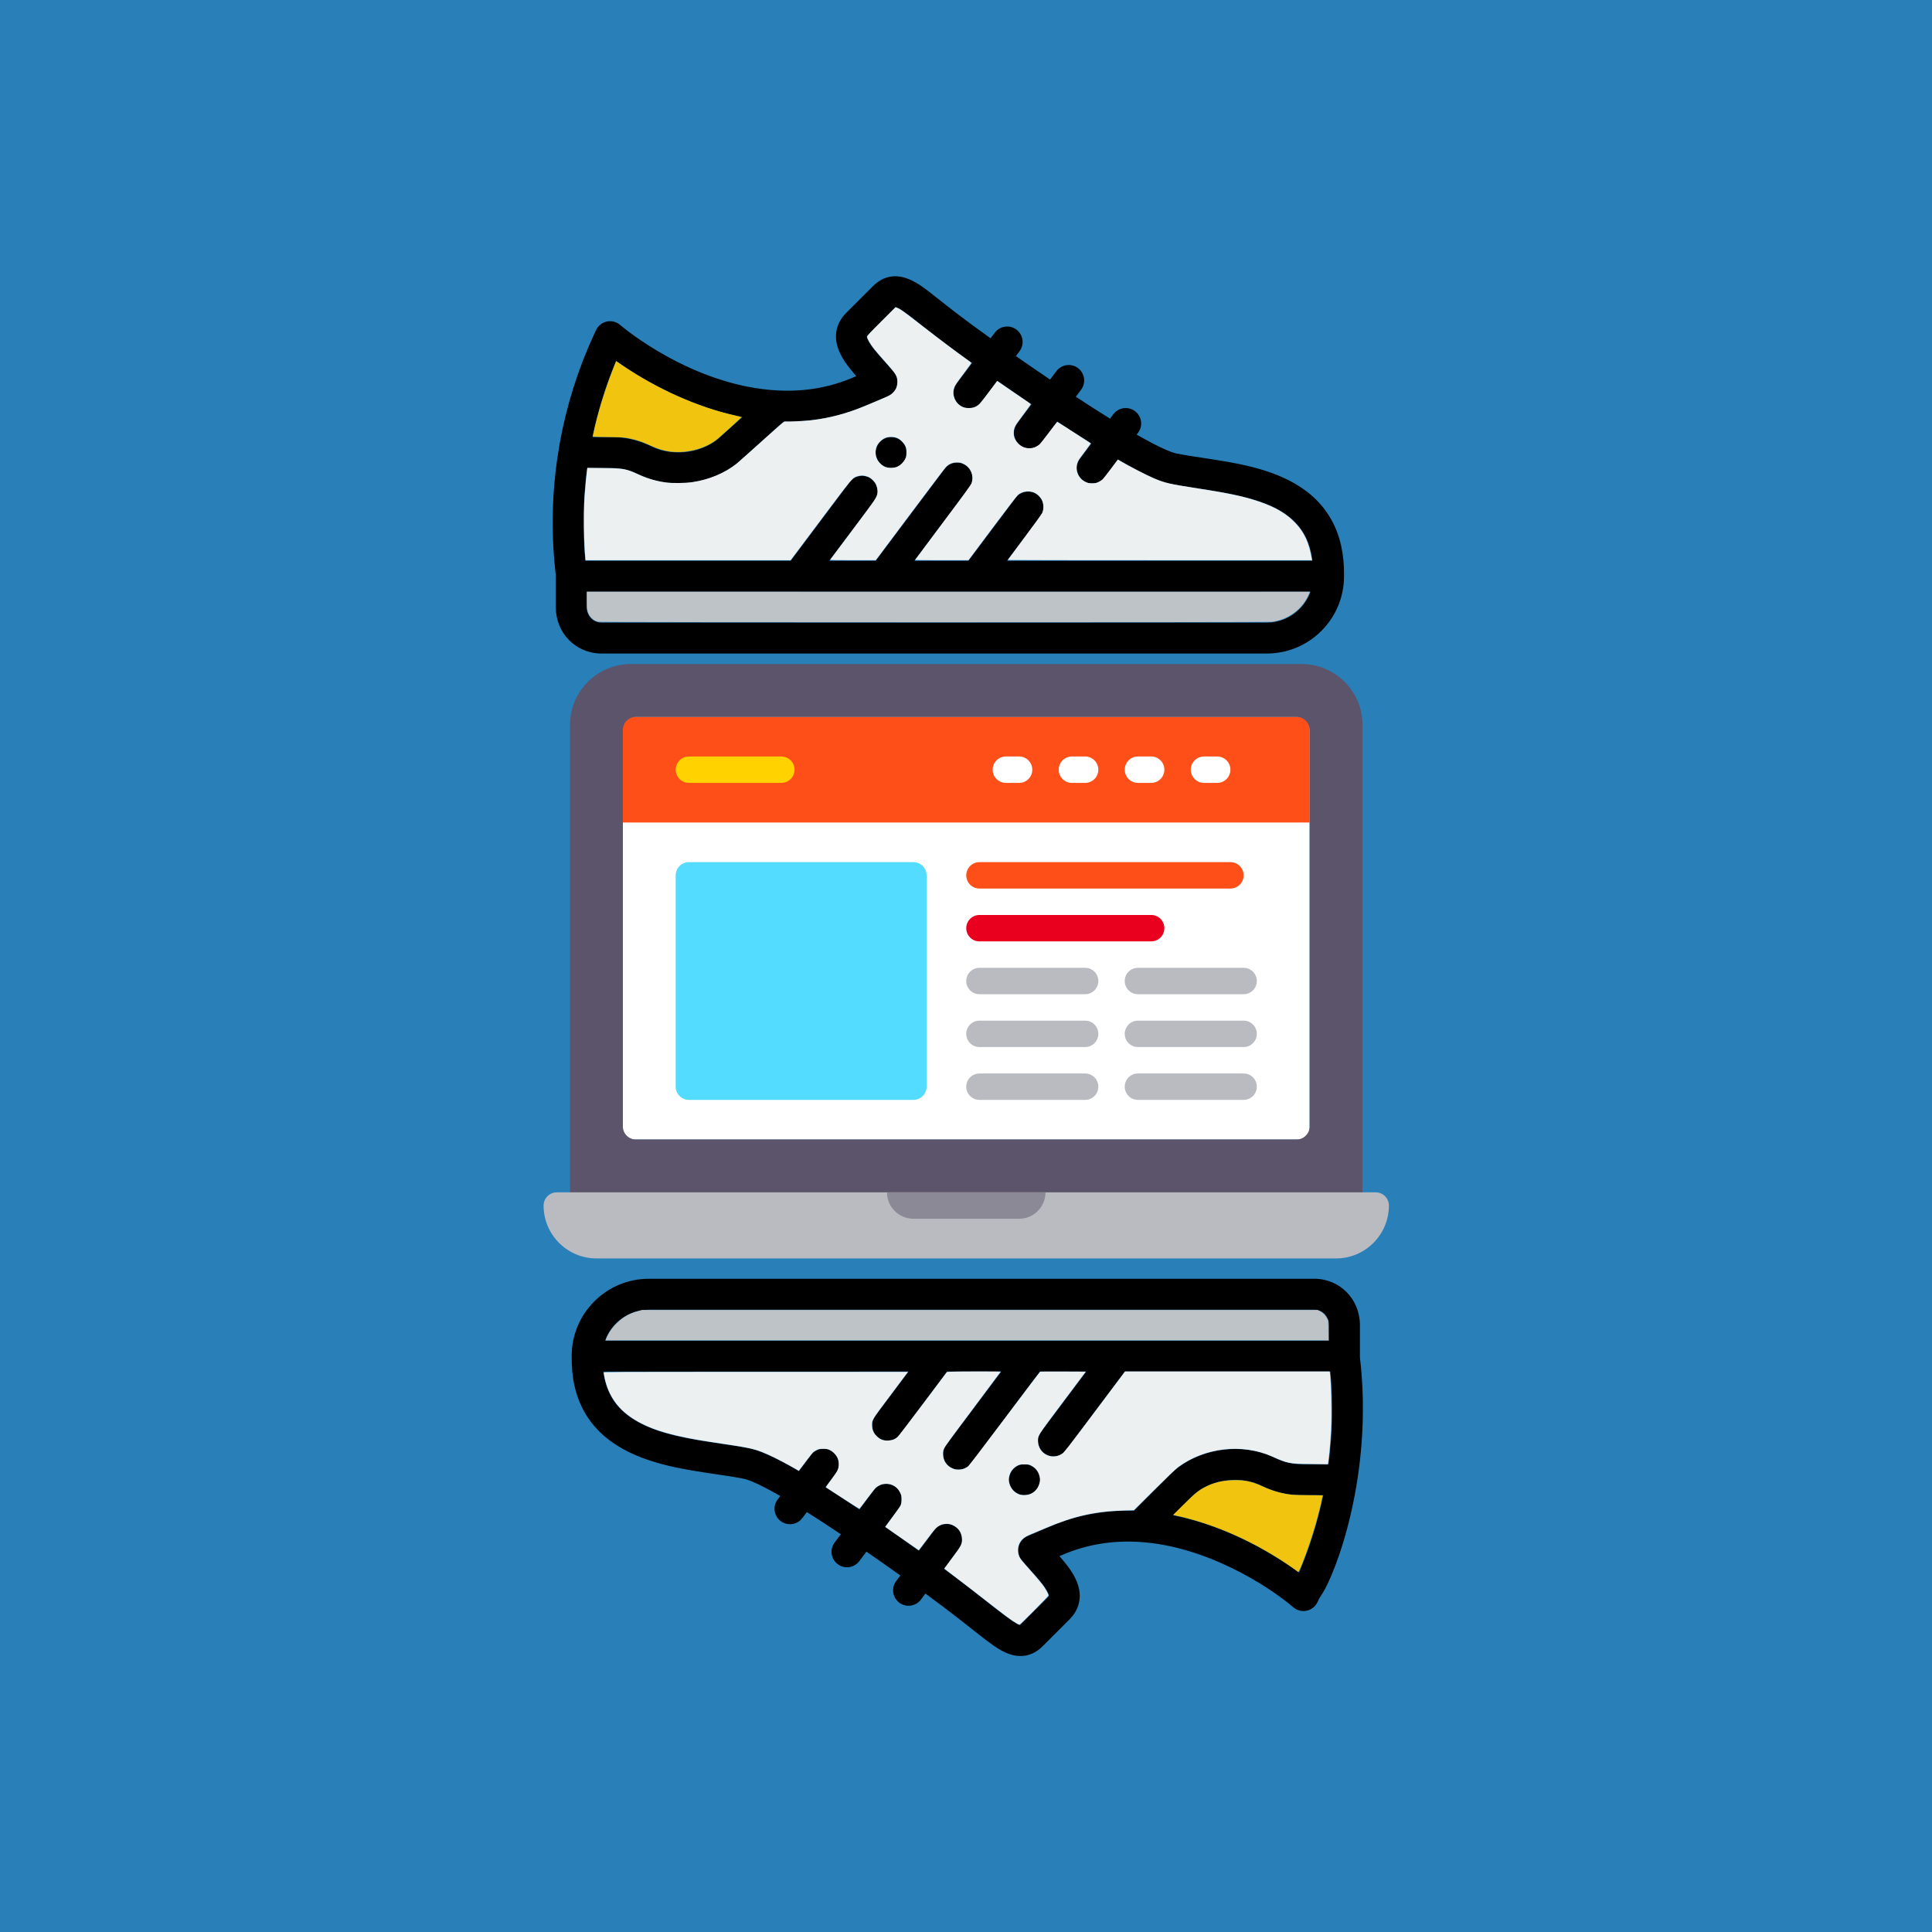 <?xml version="1.0" encoding="UTF-8" standalone="no"?>
<!-- Created with Inkscape (http://www.inkscape.org/) -->

<svg
   xmlns:dc="http://purl.org/dc/elements/1.1/"
   xmlns:cc="http://creativecommons.org/ns#"
   xmlns:rdf="http://www.w3.org/1999/02/22-rdf-syntax-ns#"
   xmlns:svg="http://www.w3.org/2000/svg"
   xmlns="http://www.w3.org/2000/svg"
   xmlns:sodipodi="http://sodipodi.sourceforge.net/DTD/sodipodi-0.dtd"
   xmlns:inkscape="http://www.inkscape.org/namespaces/inkscape"
   width="275"
   height="275"
   viewBox="0 0 275 275"
   id="svg2"
   version="1.1"
   inkscape:version="0.91 r13725"
   sodipodi:docname="run_at_startup.svg"
   inkscape:export-filename="/home/evrev/Graphic_Design/Blog Icons/run_at_startup.png"
   inkscape:export-xdpi="150"
   inkscape:export-ydpi="150">
  <defs
     id="defs4" />
  <sodipodi:namedview
     id="base"
     pagecolor="#ffffff"
     bordercolor="#666666"
     borderopacity="1.0"
     inkscape:pageopacity="0.0"
     inkscape:pageshadow="2"
     inkscape:zoom="1.979899"
     inkscape:cx="165.77227"
     inkscape:cy="72.708465"
     inkscape:document-units="px"
     inkscape:current-layer="layer1"
     showgrid="false"
     units="px"
     inkscape:window-width="2560"
     inkscape:window-height="1646"
     inkscape:window-x="0"
     inkscape:window-y="25"
     inkscape:window-maximized="1" />
  <g
     inkscape:label="Layer 1"
     inkscape:groupmode="layer"
     id="layer1"
     transform="translate(0,-777.362)">
    <g
       id="g4662"
       transform="translate(-16.141,587.917)" />
    <g
       id="g4664"
       transform="translate(-16.141,587.917)" />
    <g
       id="g4666"
       transform="translate(-16.141,587.917)" />
    <g
       id="g4668"
       transform="translate(-16.141,587.917)" />
    <g
       id="g4670"
       transform="translate(-16.141,587.917)" />
    <g
       id="g4672"
       transform="translate(-16.141,587.917)" />
    <g
       id="g4674"
       transform="translate(-16.141,587.917)" />
    <g
       id="g4676"
       transform="translate(-16.141,587.917)" />
    <g
       id="g4678"
       transform="translate(-16.141,587.917)" />
    <g
       id="g4680"
       transform="translate(-16.141,587.917)" />
    <g
       id="g4682"
       transform="translate(-16.141,587.917)" />
    <g
       id="g4684"
       transform="translate(-16.141,587.917)" />
    <g
       id="g4686"
       transform="translate(-16.141,587.917)" />
    <g
       id="g4688"
       transform="translate(-16.141,587.917)" />
    <g
       id="g4690"
       transform="translate(-16.141,587.917)" />
    <rect
       style="opacity:1;fill:#2980b9;fill-opacity:1;stroke:none;stroke-width:1;stroke-linecap:round;stroke-linejoin:round;stroke-miterlimit:4;stroke-dasharray:none;stroke-opacity:1"
       id="rect7810"
       width="281.327"
       height="280.065"
       x="-0.505"
       y="775.833" />
    <g
       id="g8004"
       transform="translate(-6.255,-0.566)">
      <g
         id="g7773"
         transform="matrix(0.22,0,0,0.22,84.925,758.31)">
        <g
           id="g4644">
          <g
             id="g4646">
            <path
               inkscape:connector-curvature="0"
               d="m 218.998,371.999 c -5.52,0 -10,4.48 -10,10 0,5.52 4.48,10 10,10 5.52,0 10,-4.48 10,-10 0,-5.52 -4.48,-10 -10,-10 z"
               id="path4648" />
          </g>
        </g>
        <g
           id="g4650">
          <g
             id="g4652">
            <path
               inkscape:connector-curvature="0"
               d="m 479.643,401.745 c -17.859,-10.139 -39.605,-13.409 -58.791,-16.294 -6.404,-0.963 -12.455,-1.873 -17.667,-2.958 -2.888,-0.687 -9.779,-3.216 -25.342,-12.115 l 0.895,-1.193 c 3.313,-4.419 2.415,-10.687 -2.004,-14 -4.421,-3.311 -10.687,-2.414 -14,2.004 l -2.138,2.85 c -6.801,-4.226 -14.199,-8.967 -22.125,-14.177 l 3.396,-4.528 c 3.313,-4.419 2.415,-10.688 -2.005,-14 -4.421,-3.312 -10.688,-2.414 -13.999,2.005 l -4.054,5.405 c -7.08,-4.789 -14.476,-9.868 -22.121,-15.19 l 2.347,-3.128 c 3.313,-4.418 2.418,-10.687 -2,-14 -4.419,-3.314 -10.687,-2.418 -14,2 l -2.715,3.619 c -35.416,-25.169 -41.575,-33.307 -52.289,-38.006 -11.234,-4.925 -19.141,-0.41 -23.797,4.246 l -17.379,17.38 c -4.169,4.168 -10.202,13.143 -3.767,26.409 2.456,5.063 6.271,9.842 10.314,14.463 l -2.55,1.082 c -14.727,6.244 -30.758,9.003 -47.651,8.208 C 90.805,339.248 45.508,301.016 43.607,299.39 c -2.369,-2.026 -5.551,-2.833 -8.595,-2.179 -3.048,0.653 -5.618,2.69 -6.948,5.509 l -0.918,1.968 c -1.507,3.227 -2.996,6.585 -4.426,9.981 C 3.895,359.398 -4.087,409.885 2.028,461.435 2.018,461.622 2,461.808 2,461.998 l 0,20 c 0,16.822 12.989,30 29.57,30 l 430.426,0 c 13.35,0 25.904,-5.203 35.352,-14.649 9.378,-9.379 14.565,-21.831 14.632,-35.089 0,-0.022 0.004,-0.043 0.004,-0.064 0.001,-0.055 0,-0.108 0.001,-0.163 0,-0.011 10e-4,-0.023 10e-4,-0.034 0,-0.004 0,-0.007 0,-0.011 0.485,-27.514 -10.394,-47.783 -32.343,-60.243 z M 41.037,322.714 c 18.591,13.36 48.383,29.742 81.724,36.31 l -13.051,11.712 c -0.134,0.12 -0.265,0.244 -0.392,0.371 -11.059,11.058 -31.003,14.078 -45.407,6.877 -7.819,-3.91 -16.514,-5.986 -25.373,-5.986 l -12.822,0 c 3.515,-16.859 8.651,-33.387 15.321,-49.284 z m 442.167,160.493 c -5.669,5.669 -13.201,8.791 -21.209,8.791 l -430.425,0 c -5.366,0 -9.57,-4.393 -9.57,-10 L 22,472 c 66.566,0.015 400.645,0.084 468.279,0.019 -1.47,4.162 -3.863,7.976 -7.075,11.188 z m -189.207,-31.21 21.561,-28.75 c 3.313,-4.418 2.418,-10.686 -2,-14 -4.42,-3.313 -10.688,-2.417 -14,2.001 l -30.561,40.75 -35,0 35.61,-47.48 c 3.313,-4.418 2.418,-10.686 -2,-14 -4.419,-3.314 -10.687,-2.418 -14,2 l -44.609,59.479 -30,0 29.19,-38.92 c 3.314,-4.418 2.418,-10.687 -2,-14 -4.418,-3.314 -10.687,-2.418 -14,2 l -38.19,50.919 -132.865,0 c -1.838,-19.984 -1.44,-40.096 1.181,-59.999 l 16.226,0 c 5.943,0 11.56,1.44 16.428,3.875 8.063,4.031 17.126,5.971 26.213,5.971 15.604,0 31.282,-5.721 42.078,-16.393 l 26.2,-23.513 c 18.385,0.321 35.926,-3.003 52.206,-9.905 l 15.32,-6.5 c 2.913,-1.236 5.069,-3.777 5.813,-6.852 0.744,-3.075 -0.01,-6.321 -2.035,-8.753 -1.883,-2.261 -3.912,-4.521 -5.875,-6.706 -4.353,-4.846 -8.853,-9.857 -10.802,-13.875 -1.184,-2.441 -0.907,-2.717 -0.086,-3.539 l 17.38,-17.38 c 0.234,-0.234 0.415,-0.387 0.54,-0.483 5.022,0.987 16.583,12.772 49.4,36.106 l -9.95,13.265 c -3.314,4.418 -2.42,10.686 1.998,14 4.421,3.315 10.689,2.417 14,-1.999 l 10.316,-13.753 c 7.634,5.317 15.031,10.403 22.116,15.201 l -9.359,12.481 c -3.314,4.417 -2.42,10.686 1.998,14 4.415,3.313 10.686,2.421 14,-1.998 l 10.015,-13.355 c 7.877,5.188 15.27,9.943 22.1,14.207 l -7.422,9.896 c -3.315,4.417 -2.422,10.686 1.996,14 4.422,3.317 10.69,2.417 14,-1.997 l 8.63,-11.505 c 20.039,11.619 28.399,14.438 33.021,15.506 0.068,0.016 0.137,0.031 0.206,0.045 5.793,1.211 12.158,2.168 18.897,3.182 40.265,6.055 69.688,13.218 73.666,46.77 l -197.551,0 z"
               id="path4654" />
          </g>
        </g>
      </g>
      <g
         id="g7765"
         transform="matrix(0.22,0,0,0.22,87.626,959.945)">
        <g
           id="g4638">
          <g
             id="g4640">
            <path
               inkscape:connector-curvature="0"
               d="m 292.997,120.002 c -5.52,0 -10,4.48 -10,10 0,5.52 4.48,10 10,10 5.52,0 10,-4.48 10,-10 0,-5.52 -4.48,-10 -10,-10 z"
               id="path4642" />
          </g>
        </g>
        <g
           id="g4656">
          <g
             id="g4658">
            <path
               inkscape:connector-curvature="0"
               d="m 509.97,50.568 c 0.01,-0.188 0.028,-0.373 0.028,-0.563 l 0,-20.003 -0.003,0 c 0,-16.822 -12.989,-30 -29.57,-30 L 50,0.002 C 36.65,0.002 24.095,5.205 14.649,14.651 5.203,24.097 0,36.652 0,50.002 c 0,0.127 0.014,0.25 0.019,0.376 -0.408,27.322 10.824,47.472 33.399,59.889 18.33,10.082 40.519,13.345 60.094,16.225 6.666,0.98 12.966,1.907 18.292,3.015 2.727,0.651 9.112,2.991 23.154,11.041 l -1.7,2.266 c -3.313,4.419 -2.417,10.687 2.002,14 4.42,3.314 10.688,2.415 14,-2.002 l 2.9,-3.866 c 6.709,4.224 14.069,9.021 22.003,14.339 l -4.032,5.377 c -3.315,4.417 -2.421,10.686 1.997,14 4.418,3.315 10.687,2.42 14,-1.997 l 4.584,-6.112 c 8.068,5.576 15.6,10.893 21.948,15.421 l -2.699,3.598 c -3.314,4.417 -2.42,10.686 1.998,14 4.417,3.315 10.686,2.419 14,-1.998 l 2.921,-3.894 c 32.609,23.822 41.838,33.793 52.091,38.287 9.007,3.946 17.203,2.334 23.79,-4.252 l 17.38,-17.38 c 4.169,-4.168 10.201,-13.143 3.766,-26.41 -2.456,-5.063 -6.271,-9.842 -10.313,-14.463 l 2.553,-1.083 c 15.188,-6.444 31.698,-9.173 49.078,-8.114 42.665,2.583 82.771,27.835 99.744,42.349 4.913,4.202 12.819,2.664 15.644,-3.551 0.889,-1.571 0.083,-0.902 2.806,-4.99 8.613,-12.938 33.615,-77.077 24.551,-153.505 z M 28.792,28.793 C 34.46,23.124 41.992,20.002 50,20.002 l 430.426,0 c 5.366,0 9.57,4.393 9.57,10 l 0,10 c -6.414,0 -440.055,0 -468.293,0 1.47,-4.168 3.868,-7.989 7.089,-11.209 z m 442.046,160.779 c -0.065,0.154 -0.148,0.325 -0.246,0.51 -14.741,-10.773 -44.775,-29.784 -81.457,-37.078 l 12.109,-12.109 c 11.067,-11.06 31.014,-14.083 45.421,-6.874 7.619,3.798 16.275,5.98 25.361,5.98 l 14.253,0 c -3.537,16.961 -8.713,33.588 -15.441,49.571 z m 18.843,-69.57 -17.656,0 c -5.918,0 -11.531,-1.433 -16.427,-3.874 -21.983,-10.999 -51.429,-6.432 -68.494,10.623 l -23.35,23.35 c -18.786,-0.52 -36.741,2.786 -53.423,9.865 l -15.319,6.5 c -2.913,1.236 -5.069,3.777 -5.813,6.853 -0.745,3.075 0.01,6.321 2.034,8.752 1.883,2.261 3.912,4.521 5.875,6.705 4.353,4.846 8.854,9.857 10.803,13.876 1.184,2.441 0.907,2.717 0.086,3.539 l -17.38,17.38 c -0.235,0.236 -0.417,0.39 -0.543,0.486 -4.849,-0.956 -24.229,-18.132 -49.195,-36.378 l 9.749,-12.997 c 3.313,-4.418 2.418,-10.686 -2,-14 -4.418,-3.313 -10.687,-2.418 -14,2 l -9.966,13.286 c -6.33,-4.518 -13.861,-9.837 -21.944,-15.429 l 8.841,-11.789 c 3.313,-4.419 2.416,-10.687 -2.003,-14 -4.419,-3.312 -10.687,-2.415 -14,2.003 l -9.379,12.507 c -7.881,-5.292 -15.235,-10.101 -21.978,-14.368 l 6.668,-8.89 c 3.314,-4.417 2.42,-10.686 -1.998,-14 -4.417,-3.313 -10.686,-2.42 -14,1.998 l -7.824,10.431 c -18.437,-10.736 -26.369,-13.4 -30.819,-14.431 -0.07,-0.017 -0.141,-0.032 -0.212,-0.047 -5.939,-1.241 -12.571,-2.217 -19.593,-3.25 C 78.517,104.07 58.224,101.085 43.055,92.741 29.71,85.401 22.395,74.891 20.501,60.086 46.169,60.057 118.01,60.033 217.985,60.023 l -21.549,28.728 c -3.314,4.418 -2.419,10.687 1.999,14 4.419,3.315 10.687,2.418 14,-1.999 l 30.553,-40.733 c 11.667,-0.005 23.366,-0.007 34.998,-0.007 l -35.601,47.47 c -3.314,4.418 -2.418,10.687 2,14 4.419,3.315 10.688,2.417 14,-2 l 44.6,-59.469 c 10.141,0 20.166,0 30.004,-0.003 l -29.183,38.913 c -3.313,4.418 -2.418,10.686 2,14 4.417,3.313 10.685,2.419 14,-2 l 38.19,-50.919 132.866,0 c 1.838,19.982 1.44,40.095 -1.181,59.998 z"
               id="path4660" />
          </g>
        </g>
      </g>
      <g
         transform="matrix(0.235,0,0,0.235,83.63,854.589)"
         id="g4973">
        <g
           id="g4833">
          <g
             id="g4835">
            <rect
               x="48"
               y="107.984"
               style="fill:#ffffff"
               width="416"
               height="256"
               id="rect4837" />
          </g>
          <g
             id="g4839">
            <rect
               x="48"
               y="107.984"
               style="fill:#ff4f19"
               width="416"
               height="64"
               id="rect4841" />
          </g>
          <g
             id="g4843">
            <path
               inkscape:connector-curvature="0"
               style="fill:#5c546a"
               d="m 459.133,75.984 -406.281,0 C 32.531,75.984 16,92.477 16,112.75 l 0,291.234 c 0,4.422 3.578,8 8,8 l 464,0 c 4.422,0 8,-3.578 8,-8 L 496,112.75 C 496,92.477 479.461,75.984 459.133,75.984 Z m -411.133,280 0,-240 c 0,-4.418 3.582,-8 8,-8 l 400,0 c 4.418,0 8,3.582 8,8 l 0,240 c 0,4.418 -3.582,8 -8,8 l -400,0 c -4.418,0 -8,-3.582 -8,-8 z"
               id="path4845" />
          </g>
          <g
             id="g4847">
            <path
               inkscape:connector-curvature="0"
               style="fill:#b9bbc1"
               d="m 504,395.984 -496,0 c -4.422,0 -8,3.578 -8,8 l 0,0 c 0,17.664 14.367,32.031 32.031,32.031 l 447.937,0 c 17.664,0 32.031,-14.367 32.031,-32.031 l 0,0 c 10e-4,-4.422 -3.577,-8 -7.999,-8 z"
               id="path4849" />
          </g>
          <g
             id="g4851">
            <g
               id="g4853">
              <path
                 inkscape:connector-curvature="0"
                 style="fill:#ffd200"
                 d="m 144,147.984 -56,0 c -4.422,0 -8,-3.578 -8,-8 0,-4.422 3.578,-8 8,-8 l 56,0 c 4.422,0 8,3.578 8,8 0,4.422 -3.578,8 -8,8 z"
                 id="path4855" />
            </g>
          </g>
          <g
             id="g4857">
            <g
               id="g4859">
              <path
                 inkscape:connector-curvature="0"
                 style="fill:#ffffff"
                 d="m 288,147.984 -8,0 c -4.422,0 -8,-3.578 -8,-8 0,-4.422 3.578,-8 8,-8 l 8,0 c 4.422,0 8,3.578 8,8 0,4.422 -3.578,8 -8,8 z"
                 id="path4861" />
            </g>
          </g>
          <g
             id="g4863">
            <g
               id="g4865">
              <path
                 inkscape:connector-curvature="0"
                 style="fill:#ffffff"
                 d="m 328,147.984 -8,0 c -4.422,0 -8,-3.578 -8,-8 0,-4.422 3.578,-8 8,-8 l 8,0 c 4.422,0 8,3.578 8,8 0,4.422 -3.578,8 -8,8 z"
                 id="path4867" />
            </g>
          </g>
          <g
             id="g4869">
            <g
               id="g4871">
              <path
                 inkscape:connector-curvature="0"
                 style="fill:#ffffff"
                 d="m 368,147.984 -8,0 c -4.422,0 -8,-3.578 -8,-8 0,-4.422 3.578,-8 8,-8 l 8,0 c 4.422,0 8,3.578 8,8 0,4.422 -3.578,8 -8,8 z"
                 id="path4873" />
            </g>
          </g>
          <g
             id="g4875">
            <g
               id="g4877">
              <path
                 inkscape:connector-curvature="0"
                 style="fill:#ffffff"
                 d="m 408,147.984 -8,0 c -4.422,0 -8,-3.578 -8,-8 0,-4.422 3.578,-8 8,-8 l 8,0 c 4.422,0 8,3.578 8,8 0,4.422 -3.578,8 -8,8 z"
                 id="path4879" />
            </g>
          </g>
          <g
             id="g4881">
            <path
               inkscape:connector-curvature="0"
               style="fill:#53dcff"
               d="m 224,339.984 -136,0 c -4.418,0 -8,-3.582 -8,-8 l 0,-128 c 0,-4.418 3.582,-8 8,-8 l 136,0 c 4.418,0 8,3.582 8,8 l 0,128 c 0,4.418 -3.582,8 -8,8 z"
               id="path4883" />
          </g>
          <g
             id="g4885">
            <g
               id="g4887">
              <path
                 inkscape:connector-curvature="0"
                 style="fill:#ff4f19"
                 d="m 416,211.984 -152,0 c -4.422,0 -8,-3.578 -8,-8 0,-4.422 3.578,-8 8,-8 l 152,0 c 4.422,0 8,3.578 8,8 0,4.422 -3.578,8 -8,8 z"
                 id="path4889" />
            </g>
          </g>
          <g
             id="g4891">
            <g
               id="g4893">
              <path
                 inkscape:connector-curvature="0"
                 style="fill:#b9bbc1"
                 d="m 328,275.984 -64,0 c -4.422,0 -8,-3.578 -8,-8 0,-4.422 3.578,-8 8,-8 l 64,0 c 4.422,0 8,3.578 8,8 0,4.422 -3.578,8 -8,8 z"
                 id="path4895" />
            </g>
          </g>
          <g
             id="g4897">
            <g
               id="g4899">
              <path
                 inkscape:connector-curvature="0"
                 style="fill:#b9bbc1"
                 d="m 328,307.984 -64,0 c -4.422,0 -8,-3.578 -8,-8 0,-4.422 3.578,-8 8,-8 l 64,0 c 4.422,0 8,3.578 8,8 0,4.422 -3.578,8 -8,8 z"
                 id="path4901" />
            </g>
          </g>
          <g
             id="g4903">
            <g
               id="g4905">
              <path
                 inkscape:connector-curvature="0"
                 style="fill:#b9bbc1"
                 d="m 328,339.984 -64,0 c -4.422,0 -8,-3.578 -8,-8 0,-4.422 3.578,-8 8,-8 l 64,0 c 4.422,0 8,3.578 8,8 0,4.422 -3.578,8 -8,8 z"
                 id="path4907" />
            </g>
          </g>
          <g
             id="g4909">
            <g
               id="g4911">
              <path
                 inkscape:connector-curvature="0"
                 style="fill:#b9bbc1"
                 d="m 424,275.984 -64,0 c -4.422,0 -8,-3.578 -8,-8 0,-4.422 3.578,-8 8,-8 l 64,0 c 4.422,0 8,3.578 8,8 0,4.422 -3.578,8 -8,8 z"
                 id="path4913" />
            </g>
          </g>
          <g
             id="g4915">
            <g
               id="g4917">
              <path
                 inkscape:connector-curvature="0"
                 style="fill:#b9bbc1"
                 d="m 424,307.984 -64,0 c -4.422,0 -8,-3.578 -8,-8 0,-4.422 3.578,-8 8,-8 l 64,0 c 4.422,0 8,3.578 8,8 0,4.422 -3.578,8 -8,8 z"
                 id="path4919" />
            </g>
          </g>
          <g
             id="g4921">
            <g
               id="g4923">
              <path
                 inkscape:connector-curvature="0"
                 style="fill:#b9bbc1"
                 d="m 424,339.984 -64,0 c -4.422,0 -8,-3.578 -8,-8 0,-4.422 3.578,-8 8,-8 l 64,0 c 4.422,0 8,3.578 8,8 0,4.422 -3.578,8 -8,8 z"
                 id="path4925" />
            </g>
          </g>
          <g
             id="g4927">
            <g
               id="g4929">
              <path
                 inkscape:connector-curvature="0"
                 style="fill:#e9001e"
                 d="m 368,243.984 -104,0 c -4.422,0 -8,-3.578 -8,-8 0,-4.422 3.578,-8 8,-8 l 104,0 c 4.422,0 8,3.578 8,8 0,4.422 -3.578,8 -8,8 z"
                 id="path4931" />
            </g>
          </g>
          <g
             id="g4933">
            <path
               inkscape:connector-curvature="0"
               style="fill:#8b8996"
               d="m 224,411.984 64,0 c 8.836,0 16,-7.164 16,-16 l -96,0 c 0,8.837 7.163,16 16,16 z"
               id="path4935" />
          </g>
        </g>
        <g
           id="g4937" />
        <g
           id="g4939" />
        <g
           id="g4941" />
        <g
           id="g4943" />
        <g
           id="g4945" />
        <g
           id="g4947" />
        <g
           id="g4949" />
        <g
           id="g4951" />
        <g
           id="g4953" />
        <g
           id="g4955" />
        <g
           id="g4957" />
        <g
           id="g4959" />
        <g
           id="g4961" />
        <g
           id="g4963" />
        <g
           id="g4965" />
      </g>
      <path
         inkscape:connector-curvature="0"
         id="path7812"
         d="m 91.407,866.435 c -0.709,-0.167 -1.264,-0.699 -1.497,-1.437 -0.109,-0.344 -0.127,-0.575 -0.127,-1.626 l 0,-1.224 51.459,0 51.459,0 -0.044,0.142 c -0.024,0.078 -0.129,0.313 -0.233,0.521 -0.997,2.004 -2.917,3.354 -5.16,3.628 -0.68,0.083 -95.505,0.08 -95.858,-0.004 z"
         style="opacity:1;fill:#bdc3c7;fill-opacity:1;stroke:none;stroke-width:1;stroke-linecap:round;stroke-linejoin:round;stroke-miterlimit:4;stroke-dasharray:none;stroke-opacity:1" />
      <path
         inkscape:connector-curvature="0"
         id="path7814"
         d="m 92.503,968.545 c 0.304,-0.814 0.861,-1.631 1.582,-2.321 0.867,-0.829 1.764,-1.337 2.928,-1.657 l 0.631,-0.174 48.077,0 48.077,0 0.295,0.136 c 0.417,0.193 0.819,0.586 1.035,1.013 l 0.185,0.366 0.02,1.405 0.02,1.405 -51.457,0 -51.457,0 0.065,-0.174 z"
         style="opacity:1;fill:#bdc3c7;fill-opacity:1;stroke:none;stroke-width:1;stroke-linecap:round;stroke-linejoin:round;stroke-miterlimit:4;stroke-dasharray:none;stroke-opacity:1" />
      <path
         inkscape:connector-curvature="0"
         id="path7816"
         d="m 89.571,857.334 c -0.201,-1.751 -0.263,-6.592 -0.113,-8.728 0.081,-1.143 0.296,-3.389 0.368,-3.841 l 0.039,-0.243 2.28,0.029 c 2.883,0.036 3.232,0.099 4.931,0.882 1.357,0.625 2.675,1.008 4.071,1.181 0.892,0.111 2.699,0.082 3.647,-0.057 2.367,-0.348 4.635,-1.294 6.306,-2.629 0.213,-0.17 1.818,-1.597 3.567,-3.17 3.08,-2.771 3.187,-2.86 3.401,-2.834 0.359,0.045 2.666,-0.069 3.626,-0.179 2.616,-0.299 5.043,-0.943 7.698,-2.045 3.332,-1.382 3.512,-1.465 3.873,-1.796 0.531,-0.485 0.722,-0.939 0.72,-1.707 -0.002,-0.721 -0.222,-1.075 -1.687,-2.72 -0.68,-0.764 -1.423,-1.625 -1.65,-1.914 -0.525,-0.668 -0.964,-1.434 -0.964,-1.683 0,-0.167 0.257,-0.449 2.019,-2.21 l 2.019,-2.018 0.2,0.076 c 0.489,0.185 1.139,0.654 3.916,2.826 1.664,1.302 4.927,3.755 6.005,4.514 0.37,0.26 0.673,0.495 0.675,0.52 10e-4,0.026 -0.524,0.75 -1.168,1.61 -1.02,1.362 -1.187,1.619 -1.303,1.996 -0.331,1.087 0.262,2.294 1.324,2.695 0.487,0.183 1.295,0.154 1.717,-0.063 0.524,-0.269 0.637,-0.391 1.872,-2.036 l 1.23,-1.638 0.158,0.103 c 0.087,0.057 0.816,0.559 1.621,1.115 0.805,0.556 1.811,1.243 2.235,1.527 0.424,0.283 0.772,0.536 0.773,0.562 0.001,0.026 -0.471,0.679 -1.05,1.452 -1.256,1.677 -1.375,1.903 -1.375,2.605 0,0.419 0.03,0.57 0.175,0.884 0.228,0.494 0.657,0.925 1.14,1.145 0.55,0.251 1.234,0.252 1.775,0.002 0.208,-0.096 0.475,-0.266 0.592,-0.377 0.117,-0.111 0.721,-0.877 1.343,-1.701 0.621,-0.825 1.145,-1.499 1.165,-1.499 0.019,0 0.75,0.463 1.625,1.029 0.874,0.566 1.938,1.251 2.363,1.521 0.425,0.271 0.773,0.508 0.773,0.528 0,0.02 -0.363,0.521 -0.806,1.114 -0.996,1.333 -0.992,1.327 -1.123,1.776 -0.294,1.011 0.196,2.094 1.161,2.57 0.373,0.183 0.476,0.206 0.956,0.206 0.457,0 0.595,-0.027 0.917,-0.177 0.208,-0.097 0.473,-0.268 0.588,-0.379 0.115,-0.111 0.651,-0.792 1.191,-1.512 l 0.982,-1.311 0.198,0.121 c 1.077,0.658 3.995,2.167 4.996,2.584 1.492,0.621 2.216,0.79 5.745,1.336 4.877,0.755 6.971,1.198 9.128,1.93 2.346,0.797 3.874,1.689 5.143,3.004 1.315,1.362 2.008,2.856 2.391,5.152 l 0.034,0.205 -21.654,0 c -11.909,0 -21.654,-0.015 -21.654,-0.032 0,-0.018 1.069,-1.457 2.376,-3.199 1.307,-1.741 2.447,-3.322 2.534,-3.512 0.215,-0.469 0.22,-1.145 0.013,-1.686 -0.193,-0.504 -0.728,-1.038 -1.227,-1.225 -0.754,-0.282 -1.696,-0.128 -2.253,0.369 -0.151,0.135 -1.795,2.278 -3.653,4.762 l -3.378,4.517 -3.804,0.003 c -2.092,0.001 -3.804,-0.011 -3.804,-0.029 0,-0.017 1.786,-2.413 3.969,-5.324 3.127,-4.169 3.993,-5.365 4.084,-5.635 0.358,-1.065 -0.13,-2.218 -1.151,-2.72 -0.362,-0.178 -0.478,-0.204 -0.927,-0.205 -0.667,-0.002 -1.16,0.208 -1.601,0.681 -0.166,0.178 -2.475,3.227 -5.131,6.776 l -4.83,6.453 -3.275,0.003 c -2.611,0.002 -3.262,-0.013 -3.213,-0.076 0.034,-0.043 1.511,-2.013 3.282,-4.377 3.271,-4.367 3.342,-4.471 3.453,-5.143 0.05,-0.303 -0.069,-0.909 -0.248,-1.258 -0.147,-0.288 -0.553,-0.714 -0.857,-0.901 -0.239,-0.147 -0.801,-0.301 -1.1,-0.301 -0.144,0 -0.415,0.044 -0.604,0.099 -0.772,0.223 -0.64,0.067 -5.278,6.25 l -4.283,5.71 -14.593,3e-5 -14.593,2e-5 -0.038,-0.331 z m 44.489,-13.022 c 0.425,-0.21 0.784,-0.575 1.035,-1.051 0.158,-0.301 0.177,-0.402 0.177,-0.937 4e-5,-0.527 -0.021,-0.643 -0.174,-0.955 -0.207,-0.422 -0.692,-0.896 -1.106,-1.081 -0.46,-0.205 -1.206,-0.225 -1.687,-0.043 -0.519,0.195 -1.093,0.767 -1.284,1.277 -0.289,0.774 -0.131,1.651 0.406,2.248 0.521,0.579 0.983,0.774 1.762,0.743 0.402,-0.016 0.58,-0.057 0.871,-0.2 z"
         style="opacity:1;fill:#ecf0f1;fill-opacity:1;stroke:none;stroke-width:1;stroke-linecap:round;stroke-linejoin:round;stroke-miterlimit:4;stroke-dasharray:none;stroke-opacity:1" />
      <path
         inkscape:connector-curvature="0"
         id="path7818"
         d="m 101.4,842.163 c -0.768,-0.121 -1.544,-0.362 -2.337,-0.724 -1.376,-0.629 -2.206,-0.907 -3.428,-1.148 -0.545,-0.108 -0.98,-0.132 -2.839,-0.158 -2.005,-0.028 -2.193,-0.04 -2.164,-0.135 0.018,-0.057 0.075,-0.31 0.128,-0.562 0.531,-2.548 1.6,-6.05 2.695,-8.834 l 0.501,-1.273 0.96,0.65 c 4.956,3.354 10.683,5.901 15.915,7.078 0.517,0.116 0.951,0.223 0.965,0.237 0.031,0.031 -2.85,2.647 -3.459,3.141 -1.741,1.413 -4.534,2.109 -6.937,1.729 z"
         style="opacity:1;fill:#f1c40f;fill-opacity:1;stroke:none;stroke-width:1;stroke-linecap:round;stroke-linejoin:round;stroke-miterlimit:4;stroke-dasharray:none;stroke-opacity:1" />
      <path
         inkscape:connector-curvature="0"
         id="path7820"
         d="m 150.978,1009.004 c -0.686,-0.378 -1.57,-1.035 -4.847,-3.599 -1.042,-0.815 -2.697,-2.089 -3.678,-2.83 -0.981,-0.742 -1.784,-1.361 -1.784,-1.377 0,-0.015 0.508,-0.706 1.129,-1.535 1.307,-1.745 1.424,-1.976 1.382,-2.724 -0.049,-0.879 -0.493,-1.534 -1.296,-1.909 -0.337,-0.158 -0.496,-0.194 -0.862,-0.195 -0.529,-0.002 -0.836,0.089 -1.28,0.381 -0.261,0.172 -0.562,0.53 -1.507,1.791 -0.649,0.867 -1.193,1.576 -1.209,1.576 -0.016,0 -0.971,-0.663 -2.123,-1.474 -1.152,-0.811 -2.216,-1.553 -2.363,-1.65 -0.148,-0.097 -0.268,-0.191 -0.268,-0.208 0,-0.018 0.459,-0.646 1.02,-1.396 0.561,-0.75 1.079,-1.492 1.152,-1.649 0.103,-0.221 0.132,-0.41 0.132,-0.854 3.2e-4,-0.516 -0.019,-0.609 -0.205,-0.988 -0.24,-0.488 -0.583,-0.822 -1.081,-1.053 -0.51,-0.237 -1.278,-0.239 -1.775,-0.005 -0.191,0.09 -0.443,0.245 -0.561,0.344 -0.118,0.099 -0.683,0.807 -1.256,1.573 -0.573,0.766 -1.065,1.417 -1.093,1.449 -0.029,0.032 -0.888,-0.495 -1.964,-1.204 -1.052,-0.693 -2.118,-1.387 -2.368,-1.54 -0.25,-0.154 -0.456,-0.302 -0.458,-0.329 -0.001,-0.027 0.344,-0.51 0.768,-1.073 0.424,-0.563 0.835,-1.18 0.914,-1.371 0.191,-0.463 0.197,-1.122 0.015,-1.607 -0.173,-0.462 -0.657,-0.988 -1.12,-1.215 -0.317,-0.156 -0.43,-0.176 -0.959,-0.176 -0.534,0 -0.638,0.019 -0.947,0.178 -0.191,0.098 -0.415,0.24 -0.498,0.316 -0.083,0.075 -0.574,0.7 -1.093,1.387 l -0.942,1.25 -0.202,-0.122 c -1.115,-0.676 -3.121,-1.728 -4.211,-2.208 -1.182,-0.521 -1.836,-0.733 -2.936,-0.953 -0.871,-0.174 -1.548,-0.283 -5.177,-0.83 -5.294,-0.799 -8.319,-1.671 -10.695,-3.083 -2.438,-1.449 -3.857,-3.402 -4.429,-6.1 -0.066,-0.313 -0.121,-0.618 -0.122,-0.679 -9.4e-4,-0.105 1.072,-0.11 21.654,-0.11 l 21.655,0 -2.46,3.281 c -2.739,3.654 -2.696,3.581 -2.64,4.459 0.039,0.601 0.258,1.052 0.715,1.47 0.483,0.441 0.918,0.597 1.575,0.562 0.577,-0.03 0.952,-0.171 1.324,-0.497 0.135,-0.118 1.771,-2.248 3.636,-4.734 l 3.391,-4.52 0.433,-0.041 c 0.504,-0.048 7.22,-0.057 7.22,-0.01 0,0.017 -1.786,2.413 -3.969,5.324 -3.077,4.104 -4.001,5.377 -4.11,5.666 -0.114,0.301 -0.136,0.466 -0.115,0.849 0.049,0.878 0.493,1.534 1.291,1.907 0.345,0.161 0.486,0.191 0.897,0.191 0.508,0 0.859,-0.11 1.324,-0.414 0.134,-0.088 2.065,-2.606 5.227,-6.818 2.758,-3.674 5.049,-6.693 5.091,-6.709 0.042,-0.016 1.516,-0.022 3.276,-0.013 l 3.2,0.016 -3.27,4.362 c -3.625,4.835 -3.568,4.745 -3.528,5.582 0.085,1.752 1.977,2.705 3.444,1.734 0.287,-0.19 0.904,-0.983 4.64,-5.964 l 4.309,-5.745 14.565,-7e-5 14.565,-7e-5 0.033,0.205 c 0.182,1.133 0.282,5.932 0.169,8.097 -0.093,1.772 -0.278,3.825 -0.422,4.695 l -0.035,0.213 -2.411,-0.033 c -3.115,-0.042 -3.271,-0.073 -5.56,-1.083 -4.262,-1.881 -9.539,-1.276 -13.36,1.533 -0.261,0.192 -1.777,1.643 -3.378,3.234 l -2.904,2.886 -1.389,0.042 c -4.152,0.125 -7.08,0.778 -11.105,2.476 -0.872,0.368 -1.894,0.798 -2.271,0.956 -0.814,0.341 -1.248,0.697 -1.515,1.243 -0.327,0.668 -0.28,1.559 0.115,2.171 0.081,0.126 0.413,0.53 0.738,0.898 0.324,0.368 0.912,1.034 1.305,1.48 0.393,0.446 0.899,1.054 1.123,1.351 0.408,0.541 0.845,1.322 0.845,1.509 0,0.108 -4.028,4.177 -4.134,4.175 -0.035,-6e-4 -0.213,-0.083 -0.394,-0.183 z m 2.018,-18.456 c 0.657,-0.301 1.12,-0.922 1.264,-1.696 0.055,-0.294 0.048,-0.442 -0.038,-0.787 -0.177,-0.716 -0.542,-1.18 -1.203,-1.529 -0.288,-0.152 -0.389,-0.17 -0.954,-0.169 -0.533,5.7e-4 -0.678,0.024 -0.929,0.148 -0.687,0.34 -1.116,0.907 -1.255,1.663 -0.067,0.361 -0.063,0.483 0.028,0.852 0.188,0.769 0.76,1.397 1.485,1.629 0.444,0.142 1.157,0.093 1.602,-0.11 z"
         style="opacity:1;fill:#ecf0f1;fill-opacity:1;stroke:none;stroke-width:1;stroke-linecap:round;stroke-linejoin:round;stroke-miterlimit:4;stroke-dasharray:none;stroke-opacity:1" />
      <path
         inkscape:connector-curvature="0"
         id="path7822"
         d="m 190.964,1001.624 c -0.058,-0.094 -1.886,-1.333 -2.885,-1.955 -4.589,-2.86 -9.405,-4.884 -14.189,-5.96 l -0.652,-0.147 1.472,-1.456 c 1.58,-1.563 2.171,-2.046 3.056,-2.502 1.264,-0.65 2.388,-0.926 3.972,-0.976 1.651,-0.051 2.689,0.162 4.209,0.865 1.411,0.653 2.748,1.035 4.188,1.196 0.313,0.035 1.428,0.064 2.478,0.064 1.05,2.8e-4 1.91,0.016 1.91,0.035 0,0.019 -0.099,0.481 -0.22,1.028 -0.604,2.724 -1.647,6.067 -2.74,8.783 -0.389,0.966 -0.509,1.172 -0.6,1.026 z"
         style="opacity:1;fill:#f1c40f;fill-opacity:1;stroke:none;stroke-width:1;stroke-linecap:round;stroke-linejoin:round;stroke-miterlimit:4;stroke-dasharray:none;stroke-opacity:1" />
    </g>
  </g>
</svg>
